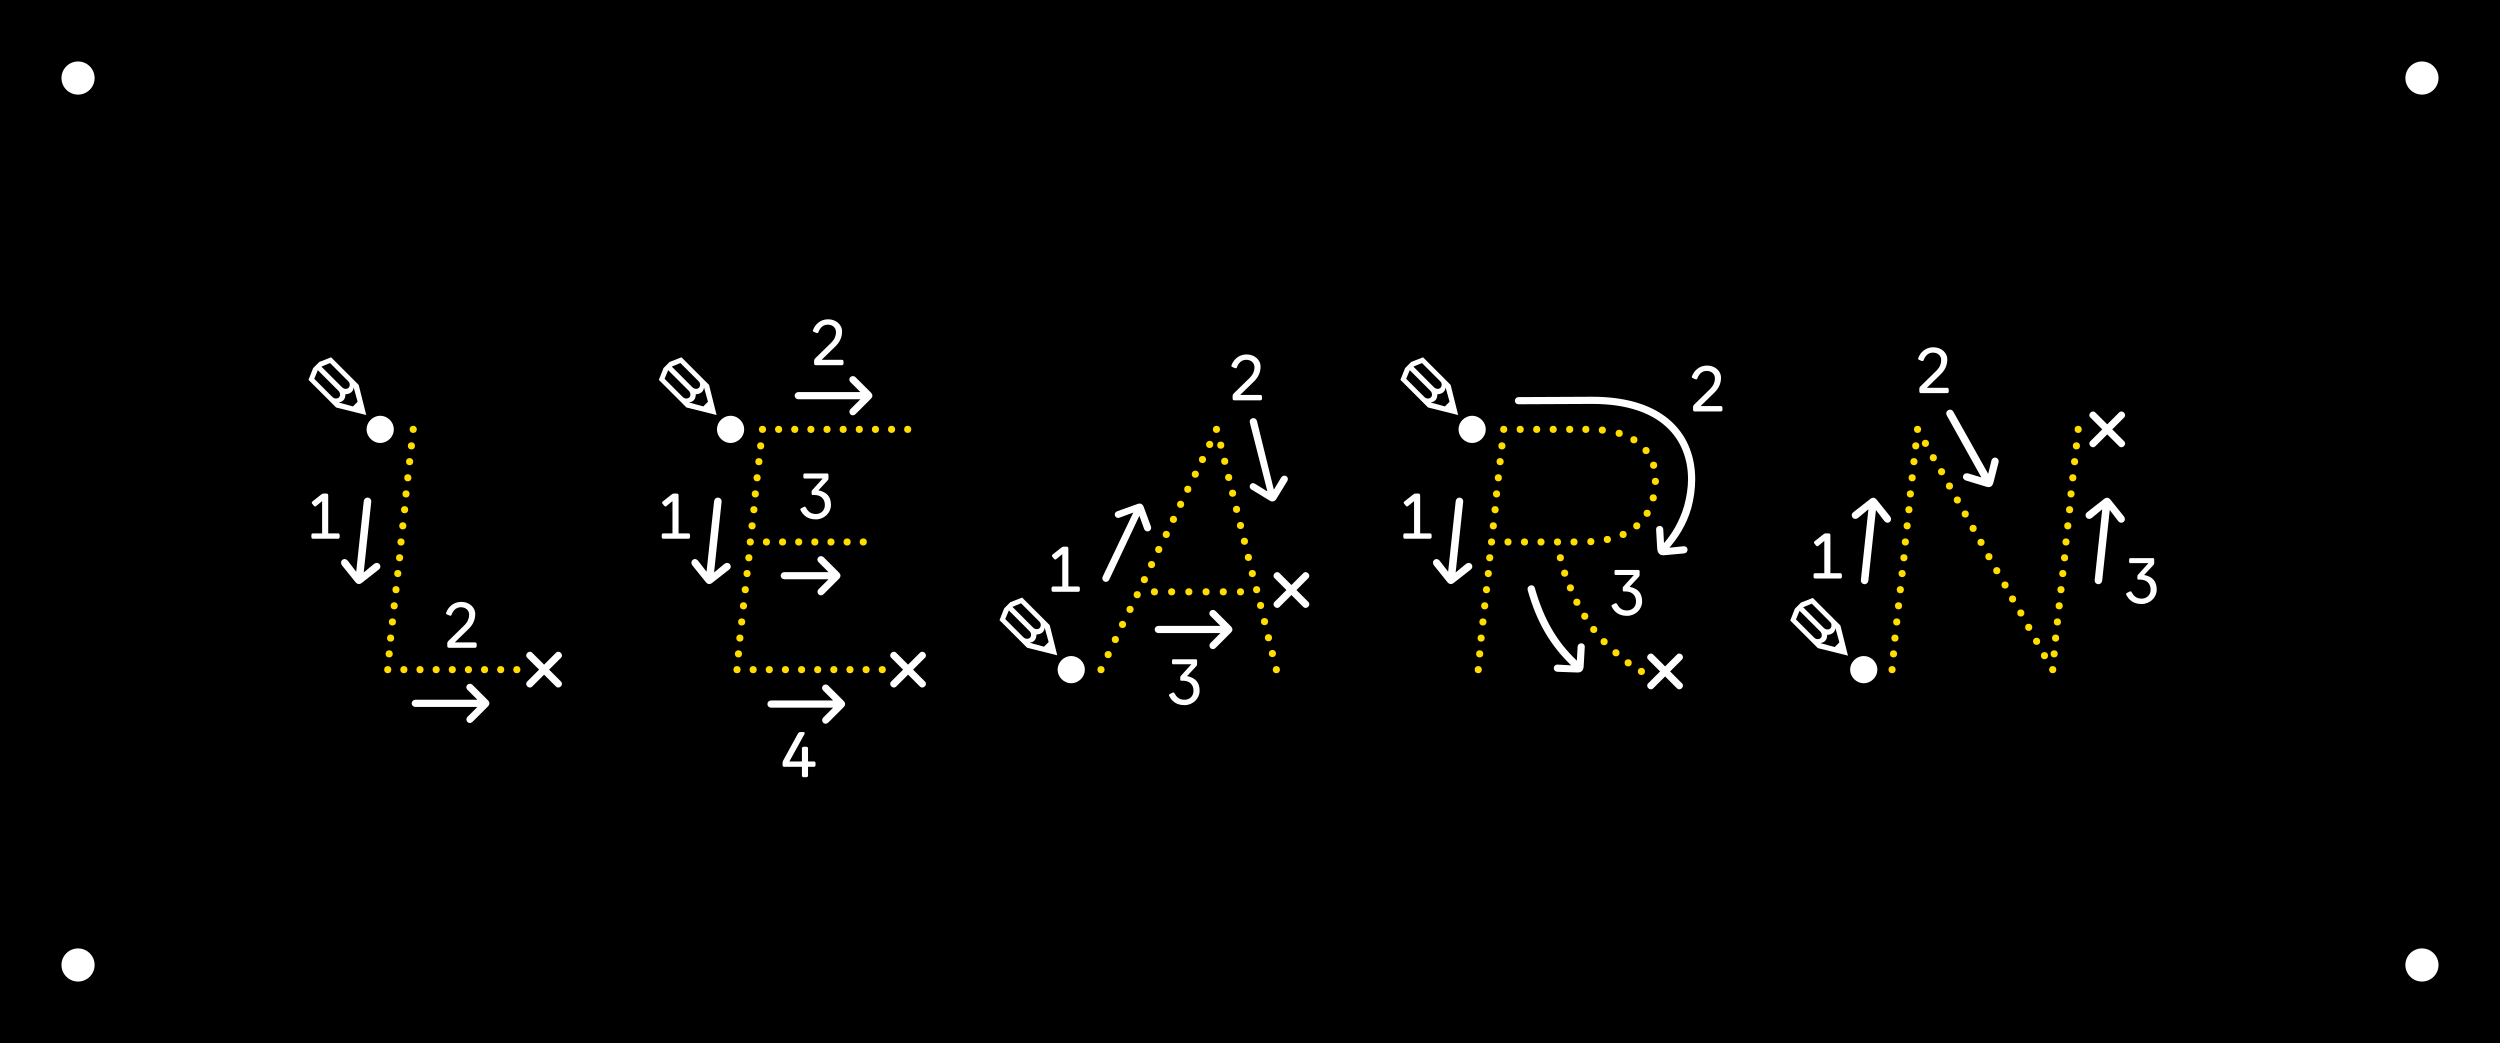 <?xml version="1.0" encoding="utf-8"?>
<!-- Generator: Adobe Illustrator 16.0.0, SVG Export Plug-In . SVG Version: 6.00 Build 0)  -->
<!DOCTYPE svg PUBLIC "-//W3C//DTD SVG 1.1//EN" "http://www.w3.org/Graphics/SVG/1.1/DTD/svg11.dtd">
<svg version="1.1" id="Layer_1" xmlns="http://www.w3.org/2000/svg" xmlns:xlink="http://www.w3.org/1999/xlink" x="0px" y="0px"
	 width="2440px" height="1018px" viewBox="0 0 2440 1018" enable-background="new 0 0 2440 1018" xml:space="preserve">
<g>
	<path d="M0,0v1018h2440V0H0z"/>
	<g>
		<g>
			<g>
				<circle fill="#FFFFFF" cx="76.172" cy="76.173" r="16.173"/>
			</g>
			<g>
				<circle fill="#FFFFFF" cx="2363.827" cy="941.827" r="16.173"/>
			</g>
			<g>
				<circle fill="#FFFFFF" cx="2363.827" cy="76.173" r="16.173"/>
			</g>
			<g>
				<circle fill="#FFFFFF" cx="76.172" cy="941.827" r="16.173"/>
			</g>
		</g>
	</g>
</g>
<path fill="#FFDD00" d="M378.437,650.072c2.1,0,3.5,1.4,3.5,3.5s-1.4,3.5-3.5,3.5c-2.1,0-3.5-1.4-3.5-3.5
	S376.336,650.072,378.437,650.072z M379.836,634.672c2.1,0,3.5,1.4,3.5,3.5s-1.4,3.5-3.5,3.5c-2.1,0-3.5-1.4-3.5-3.5
	S377.736,634.672,379.836,634.672z M381.236,619.271c2.1,0,3.5,1.4,3.5,3.5c0,2.1-1.4,3.5-3.5,3.5c-2.1,0-3.5-1.4-3.5-3.5
	C377.736,620.672,379.136,619.271,381.236,619.271z M382.986,603.521c2.1,0,3.5,1.4,3.5,3.5s-1.4,3.5-3.5,3.5
	c-2.1,0-3.5-1.4-3.5-3.5S380.886,603.521,382.986,603.521z M384.736,587.771c2.1,0,3.5,1.4,3.5,3.5s-1.4,3.5-3.5,3.5
	c-2.1,0-3.5-1.4-3.5-3.5S382.636,587.771,384.736,587.771z M386.486,572.021c2.1,0,3.5,1.4,3.5,3.5s-1.4,3.5-3.5,3.5
	c-2.1,0-3.5-1.4-3.5-3.5S384.386,572.021,386.486,572.021z M388.236,556.271c2.1,0,3.5,1.4,3.5,3.5s-1.4,3.5-3.5,3.5
	c-2.1,0-3.5-1.4-3.5-3.5S386.136,556.271,388.236,556.271z M389.986,540.87c2.1,0,3.5,1.4,3.5,3.5c0,2.1-1.4,3.5-3.5,3.5
	c-2.1,0-3.5-1.4-3.5-3.5C386.486,542.271,387.886,540.87,389.986,540.87z M391.386,525.47c2.1,0,3.5,1.4,3.5,3.5s-1.4,3.5-3.5,3.5
	c-2.1,0-3.5-1.4-3.5-3.5S389.286,525.47,391.386,525.47z M393.136,509.72c2.1,0,3.5,1.4,3.5,3.5s-1.4,3.5-3.5,3.5
	c-2.1,0-3.5-1.4-3.5-3.5S391.036,509.72,393.136,509.72z M394.186,650.072c2.1,0,3.5,1.4,3.5,3.5s-1.4,3.5-3.5,3.5
	c-2.1,0-3.5-1.4-3.5-3.5S392.086,650.072,394.186,650.072z M394.886,493.969c2.1,0,3.5,1.4,3.5,3.5c0,2.1-1.4,3.5-3.5,3.5
	c-2.1,0-3.5-1.4-3.5-3.5C391.386,495.37,392.786,493.969,394.886,493.969z M396.286,478.569c2.1,0,3.5,1.4,3.5,3.5s-1.4,3.5-3.5,3.5
	c-2.1,0-3.5-1.4-3.5-3.5S394.186,478.569,396.286,478.569z M398.036,462.819c2.1,0,3.5,1.4,3.5,3.5s-1.4,3.5-3.5,3.5
	c-2.1,0-3.5-1.4-3.5-3.5S395.936,462.819,398.036,462.819z M399.786,447.068c2.1,0,3.5,1.4,3.5,3.5s-1.4,3.5-3.5,3.5
	s-3.5-1.4-3.5-3.5S397.686,447.068,399.786,447.068z M401.536,431.668c2.1,0,3.5,1.4,3.5,3.5s-1.4,3.5-3.5,3.5s-3.5-1.4-3.5-3.5
	S399.436,431.668,401.536,431.668z M403.286,415.568c2.1,0,3.5,1.4,3.5,3.5c0,2.1-1.4,3.5-3.5,3.5s-3.5-1.4-3.5-3.5
	C399.786,416.968,401.186,415.568,403.286,415.568z M409.936,650.072c2.1,0,3.5,1.4,3.5,3.5s-1.4,3.5-3.5,3.5s-3.5-1.4-3.5-3.5
	S407.835,650.072,409.936,650.072z M425.685,650.072c2.1,0,3.5,1.4,3.5,3.5s-1.4,3.5-3.5,3.5s-3.5-1.4-3.5-3.5
	S423.585,650.072,425.685,650.072z M441.435,650.072c2.1,0,3.5,1.4,3.5,3.5s-1.4,3.5-3.5,3.5s-3.5-1.4-3.5-3.5
	S439.334,650.072,441.435,650.072z M457.184,650.072c2.1,0,3.5,1.4,3.5,3.5s-1.4,3.5-3.5,3.5c-2.1,0-3.5-1.4-3.5-3.5
	S455.084,650.072,457.184,650.072z M472.934,650.072c2.1,0,3.5,1.4,3.5,3.5s-1.4,3.5-3.5,3.5c-2.1,0-3.5-1.4-3.5-3.5
	S470.834,650.072,472.934,650.072z M488.684,650.072c2.1,0,3.5,1.4,3.5,3.5s-1.4,3.5-3.5,3.5c-2.1,0-3.5-1.4-3.5-3.5
	S486.583,650.072,488.684,650.072z M504.433,650.072c2.1,0,3.5,1.4,3.5,3.5s-1.4,3.5-3.5,3.5c-2.1,0-3.5-1.4-3.5-3.5
	S502.333,650.072,504.433,650.072z"/>
<path fill="#FFDD00" d="M719.332,650.072c2.1,0,3.5,1.4,3.5,3.5s-1.4,3.5-3.5,3.5c-2.1,0-3.5-1.4-3.5-3.5
	S717.231,650.072,719.332,650.072z M720.731,634.672c2.1,0,3.5,1.4,3.5,3.5s-1.4,3.5-3.5,3.5c-2.1,0-3.5-1.4-3.5-3.5
	S718.631,634.672,720.731,634.672z M722.131,619.271c2.1,0,3.5,1.4,3.5,3.5c0,2.1-1.4,3.5-3.5,3.5s-3.5-1.4-3.5-3.5
	C718.631,620.672,720.031,619.271,722.131,619.271z M723.881,603.521c2.1,0,3.5,1.4,3.5,3.5s-1.4,3.5-3.5,3.5
	c-2.1,0-3.5-1.4-3.5-3.5S721.781,603.521,723.881,603.521z M725.631,587.771c2.1,0,3.5,1.4,3.5,3.5s-1.4,3.5-3.5,3.5
	c-2.1,0-3.5-1.4-3.5-3.5S723.531,587.771,725.631,587.771z M727.381,572.021c2.1,0,3.5,1.4,3.5,3.5s-1.4,3.5-3.5,3.5
	c-2.1,0-3.5-1.4-3.5-3.5S725.281,572.021,727.381,572.021z M729.131,556.271c2.1,0,3.5,1.4,3.5,3.5s-1.4,3.5-3.5,3.5
	c-2.1,0-3.5-1.4-3.5-3.5S727.031,556.271,729.131,556.271z M730.881,540.87c2.1,0,3.5,1.4,3.5,3.5c0,2.1-1.4,3.5-3.5,3.5
	c-2.1,0-3.5-1.4-3.5-3.5C727.381,542.271,728.781,540.87,730.881,540.87z M732.281,525.47c2.1,0,3.5,1.4,3.5,3.5s-1.4,3.5-3.5,3.5
	c-2.1,0-3.5-1.4-3.5-3.5S730.181,525.47,732.281,525.47z M734.031,509.72c2.1,0,3.5,1.4,3.5,3.5s-1.4,3.5-3.5,3.5
	c-2.1,0-3.5-1.4-3.5-3.5S731.931,509.72,734.031,509.72z M735.081,650.072c2.1,0,3.5,1.4,3.5,3.5s-1.4,3.5-3.5,3.5
	c-2.1,0-3.5-1.4-3.5-3.5S732.981,650.072,735.081,650.072z M735.781,493.969c2.1,0,3.5,1.4,3.5,3.5c0,2.1-1.4,3.5-3.5,3.5
	c-2.1,0-3.5-1.4-3.5-3.5C732.281,495.37,733.681,493.969,735.781,493.969z M737.181,478.569c2.1,0,3.5,1.4,3.5,3.5s-1.4,3.5-3.5,3.5
	c-2.1,0-3.5-1.4-3.5-3.5S735.081,478.569,737.181,478.569z M738.931,462.819c2.1,0,3.5,1.4,3.5,3.5s-1.4,3.5-3.5,3.5
	c-2.1,0-3.5-1.4-3.5-3.5S736.831,462.819,738.931,462.819z M740.681,447.068c2.1,0,3.5,1.4,3.5,3.5s-1.4,3.5-3.5,3.5
	c-2.1,0-3.5-1.4-3.5-3.5S738.581,447.068,740.681,447.068z M742.431,431.668c2.1,0,3.5,1.4,3.5,3.5s-1.4,3.5-3.5,3.5
	c-2.1,0-3.5-1.4-3.5-3.5S740.331,431.668,742.431,431.668z M744.181,415.568c2.1,0,3.5,1.4,3.5,3.5c0,2.1-1.4,3.5-3.5,3.5
	s-3.5-1.4-3.5-3.5C740.681,416.968,742.081,415.568,744.181,415.568z M748.031,525.47c2.1,0,3.5,1.4,3.5,3.5s-1.4,3.5-3.5,3.5
	c-2.1,0-3.5-1.4-3.5-3.5S745.931,525.47,748.031,525.47z M750.831,650.072c2.1,0,3.5,1.4,3.5,3.5s-1.4,3.5-3.5,3.5s-3.5-1.4-3.5-3.5
	S748.73,650.072,750.831,650.072z M759.93,415.568c2.1,0,3.5,1.4,3.5,3.5c0,2.1-1.4,3.5-3.5,3.5c-2.1,0-3.5-1.4-3.5-3.5
	C756.43,416.968,757.831,415.568,759.93,415.568z M763.78,525.47c2.1,0,3.5,1.4,3.5,3.5s-1.4,3.5-3.5,3.5s-3.5-1.4-3.5-3.5
	S761.68,525.47,763.78,525.47z M766.58,650.072c2.1,0,3.5,1.4,3.5,3.5s-1.4,3.5-3.5,3.5s-3.5-1.4-3.5-3.5
	S764.48,650.072,766.58,650.072z M775.68,415.568c2.1,0,3.5,1.4,3.5,3.5c0,2.1-1.4,3.5-3.5,3.5c-2.1,0-3.5-1.4-3.5-3.5
	C772.18,416.968,773.58,415.568,775.68,415.568z M779.53,525.47c2.1,0,3.5,1.4,3.5,3.5s-1.4,3.5-3.5,3.5s-3.5-1.4-3.5-3.5
	S777.43,525.47,779.53,525.47z M782.33,650.072c2.1,0,3.5,1.4,3.5,3.5s-1.4,3.5-3.5,3.5c-2.1,0-3.5-1.4-3.5-3.5
	S780.23,650.072,782.33,650.072z M791.43,415.568c2.1,0,3.5,1.4,3.5,3.5c0,2.1-1.4,3.5-3.5,3.5c-2.1,0-3.5-1.4-3.5-3.5
	C787.93,416.968,789.33,415.568,791.43,415.568z M795.279,525.47c2.1,0,3.5,1.4,3.5,3.5s-1.4,3.5-3.5,3.5s-3.5-1.4-3.5-3.5
	S793.179,525.47,795.279,525.47z M798.079,650.072c2.1,0,3.5,1.4,3.5,3.5s-1.4,3.5-3.5,3.5c-2.1,0-3.5-1.4-3.5-3.5
	S795.979,650.072,798.079,650.072z M807.179,415.568c2.1,0,3.5,1.4,3.5,3.5c0,2.1-1.4,3.5-3.5,3.5c-2.1,0-3.5-1.4-3.5-3.5
	C803.679,416.968,805.079,415.568,807.179,415.568z M811.029,525.47c2.1,0,3.5,1.4,3.5,3.5s-1.4,3.5-3.5,3.5c-2.1,0-3.5-1.4-3.5-3.5
	S808.929,525.47,811.029,525.47z M813.829,650.072c2.1,0,3.5,1.4,3.5,3.5s-1.4,3.5-3.5,3.5c-2.1,0-3.5-1.4-3.5-3.5
	S811.729,650.072,813.829,650.072z M822.929,415.568c2.1,0,3.5,1.4,3.5,3.5c0,2.1-1.4,3.5-3.5,3.5s-3.5-1.4-3.5-3.5
	C819.429,416.968,820.829,415.568,822.929,415.568z M826.778,525.47c2.1,0,3.5,1.4,3.5,3.5s-1.4,3.5-3.5,3.5c-2.1,0-3.5-1.4-3.5-3.5
	S824.679,525.47,826.778,525.47z M829.579,650.072c2.1,0,3.5,1.4,3.5,3.5s-1.4,3.5-3.5,3.5c-2.1,0-3.5-1.4-3.5-3.5
	S827.479,650.072,829.579,650.072z M838.678,415.568c2.1,0,3.5,1.4,3.5,3.5c0,2.1-1.4,3.5-3.5,3.5s-3.5-1.4-3.5-3.5
	C835.178,416.968,836.578,415.568,838.678,415.568z M842.528,525.47c2.1,0,3.5,1.4,3.5,3.5s-1.4,3.5-3.5,3.5c-2.1,0-3.5-1.4-3.5-3.5
	S840.428,525.47,842.528,525.47z M845.328,650.072c2.1,0,3.5,1.4,3.5,3.5s-1.4,3.5-3.5,3.5s-3.5-1.4-3.5-3.5
	S843.228,650.072,845.328,650.072z M854.428,415.568c2.1,0,3.5,1.4,3.5,3.5c0,2.1-1.4,3.5-3.5,3.5c-2.1,0-3.5-1.4-3.5-3.5
	C850.928,416.968,852.328,415.568,854.428,415.568z M861.078,650.072c2.1,0,3.5,1.4,3.5,3.5s-1.4,3.5-3.5,3.5s-3.5-1.4-3.5-3.5
	S858.978,650.072,861.078,650.072z M870.177,415.568c2.1,0,3.5,1.4,3.5,3.5c0,2.1-1.4,3.5-3.5,3.5c-2.1,0-3.5-1.4-3.5-3.5
	C866.678,416.968,868.078,415.568,870.177,415.568z M885.927,415.568c2.1,0,3.5,1.4,3.5,3.5c0,2.1-1.4,3.5-3.5,3.5
	c-2.1,0-3.5-1.4-3.5-3.5C882.427,416.968,883.827,415.568,885.927,415.568z"/>
<path fill="#FFDD00" d="M1074.577,650.072c2.1,0,3.5,1.4,3.5,3.5s-1.4,3.5-3.5,3.5s-3.5-1.4-3.5-3.5
	S1072.477,650.072,1074.577,650.072z M1081.577,635.372c2.1,0,3.5,1.4,3.5,3.5s-1.4,3.5-3.5,3.5c-2.1,0-3.5-1.4-3.5-3.5
	S1079.477,635.372,1081.577,635.372z M1088.577,620.672c2.1,0,3.5,1.4,3.5,3.5c0,2.1-1.4,3.5-3.5,3.5c-2.1,0-3.5-1.4-3.5-3.5
	C1085.077,622.072,1086.477,620.672,1088.577,620.672z M1095.577,605.971c2.1,0,3.5,1.4,3.5,3.5c0,2.1-1.4,3.5-3.5,3.5
	s-3.5-1.4-3.5-3.5C1092.077,607.372,1093.477,605.971,1095.577,605.971z M1102.926,591.271c2.1,0,3.5,1.4,3.5,3.5s-1.4,3.5-3.5,3.5
	c-2.1,0-3.5-1.4-3.5-3.5S1100.827,591.271,1102.926,591.271z M1109.926,576.921c2.1,0,3.5,1.4,3.5,3.5s-1.4,3.5-3.5,3.5
	s-3.5-1.4-3.5-3.5S1107.826,576.921,1109.926,576.921z M1116.926,562.221c2.1,0,3.5,1.4,3.5,3.5s-1.4,3.5-3.5,3.5
	c-2.1,0-3.5-1.4-3.5-3.5S1114.826,562.221,1116.926,562.221z M1123.926,547.521c2.1,0,3.5,1.4,3.5,3.5s-1.4,3.5-3.5,3.5
	s-3.5-1.4-3.5-3.5S1121.826,547.521,1123.926,547.521z M1126.726,574.121c2.1,0,3.5,1.4,3.5,3.5c0,2.1-1.4,3.5-3.5,3.5
	c-2.1,0-3.5-1.4-3.5-3.5C1123.226,575.521,1124.626,574.121,1126.726,574.121z M1130.926,532.82c2.1,0,3.5,1.4,3.5,3.5
	s-1.4,3.5-3.5,3.5c-2.1,0-3.5-1.4-3.5-3.5S1128.826,532.82,1130.926,532.82z M1138.275,518.12c2.1,0,3.5,1.4,3.5,3.5
	c0,2.1-1.4,3.5-3.5,3.5s-3.5-1.4-3.5-3.5C1134.775,519.52,1136.175,518.12,1138.275,518.12z M1143.525,574.121
	c2.1,0,3.5,1.4,3.5,3.5c0,2.1-1.4,3.5-3.5,3.5s-3.5-1.4-3.5-3.5C1140.025,575.521,1141.425,574.121,1143.525,574.121z
	 M1145.275,503.419c2.1,0,3.5,1.4,3.5,3.5c0,2.1-1.4,3.5-3.5,3.5c-2.1,0-3.5-1.4-3.5-3.5
	C1141.775,504.82,1143.175,503.419,1145.275,503.419z M1152.275,488.719c2.1,0,3.5,1.4,3.5,3.5s-1.4,3.5-3.5,3.5
	c-2.1,0-3.5-1.4-3.5-3.5S1150.175,488.719,1152.275,488.719z M1159.275,474.019c2.1,0,3.5,1.4,3.5,3.5s-1.4,3.5-3.5,3.5
	s-3.5-1.4-3.5-3.5S1157.175,474.019,1159.275,474.019z M1160.325,574.121c2.1,0,3.5,1.4,3.5,3.5c0,2.1-1.4,3.5-3.5,3.5
	c-2.1,0-3.5-1.4-3.5-3.5C1156.825,575.521,1158.225,574.121,1160.325,574.121z M1166.625,459.319c2.1,0,3.5,1.4,3.5,3.5
	s-1.4,3.5-3.5,3.5c-2.1,0-3.5-1.4-3.5-3.5S1164.525,459.319,1166.625,459.319z M1173.625,444.969c2.1,0,3.5,1.4,3.5,3.5
	s-1.4,3.5-3.5,3.5s-3.5-1.4-3.5-3.5S1171.524,444.969,1173.625,444.969z M1177.125,574.121c2.1,0,3.5,1.4,3.5,3.5
	c0,2.1-1.4,3.5-3.5,3.5s-3.5-1.4-3.5-3.5C1173.625,575.521,1175.024,574.121,1177.125,574.121z M1180.625,430.269
	c2.1,0,3.5,1.4,3.5,3.5c0,2.1-1.4,3.5-3.5,3.5c-2.1,0-3.5-1.4-3.5-3.5C1177.125,431.668,1178.524,430.269,1180.625,430.269z
	 M1187.274,415.568c2.1,0,3.5,1.4,3.5,3.5c0,2.1-1.4,3.5-3.5,3.5c-2.1,0-3.5-1.4-3.5-3.5
	C1183.774,416.968,1185.174,415.568,1187.274,415.568z M1191.474,430.968c2.1,0,3.5,1.4,3.5,3.5s-1.4,3.5-3.5,3.5s-3.5-1.4-3.5-3.5
	S1189.374,430.968,1191.474,430.968z M1193.924,574.121c2.1,0,3.5,1.4,3.5,3.5c0,2.1-1.4,3.5-3.5,3.5c-2.1,0-3.5-1.4-3.5-3.5
	C1190.424,575.521,1191.824,574.121,1193.924,574.121z M1195.324,446.719c2.1,0,3.5,1.4,3.5,3.5s-1.4,3.5-3.5,3.5
	c-2.1,0-3.5-1.4-3.5-3.5S1193.224,446.719,1195.324,446.719z M1199.174,462.469c2.1,0,3.5,1.4,3.5,3.5c0,2.1-1.4,3.5-3.5,3.5
	s-3.5-1.4-3.5-3.5C1195.674,463.869,1197.074,462.469,1199.174,462.469z M1203.024,477.869c2.1,0,3.5,1.4,3.5,3.5s-1.4,3.5-3.5,3.5
	c-2.1,0-3.5-1.4-3.5-3.5S1200.924,477.869,1203.024,477.869z M1206.874,493.62c2.1,0,3.5,1.4,3.5,3.5s-1.4,3.5-3.5,3.5
	c-2.1,0-3.5-1.4-3.5-3.5S1204.774,493.62,1206.874,493.62z M1210.724,509.37c2.1,0,3.5,1.4,3.5,3.5s-1.4,3.5-3.5,3.5
	s-3.5-1.4-3.5-3.5S1208.624,509.37,1210.724,509.37z M1210.724,574.121c2.1,0,3.5,1.4,3.5,3.5c0,2.1-1.4,3.5-3.5,3.5
	s-3.5-1.4-3.5-3.5C1207.224,575.521,1208.624,574.121,1210.724,574.121z M1214.573,524.77c2.101,0,3.5,1.4,3.5,3.5
	s-1.399,3.5-3.5,3.5c-2.1,0-3.5-1.4-3.5-3.5S1212.474,524.77,1214.573,524.77z M1218.424,540.52c2.1,0,3.499,1.4,3.499,3.5
	c0,2.1-1.399,3.5-3.499,3.5c-2.101,0-3.5-1.4-3.5-3.5C1214.924,541.92,1216.323,540.52,1218.424,540.52z M1222.273,556.271
	c2.1,0,3.5,1.4,3.5,3.5s-1.4,3.5-3.5,3.5c-2.101,0-3.5-1.4-3.5-3.5S1220.173,556.271,1222.273,556.271z M1226.474,572.021
	c2.1,0,3.499,1.4,3.499,3.5s-1.399,3.5-3.499,3.5c-2.101,0-3.5-1.4-3.5-3.5S1224.373,572.021,1226.474,572.021z M1230.323,587.421
	c2.1,0,3.5,1.4,3.5,3.5c0,2.1-1.4,3.5-3.5,3.5c-2.101,0-3.5-1.4-3.5-3.5C1226.823,588.821,1228.223,587.421,1230.323,587.421z
	 M1234.173,603.171c2.1,0,3.5,1.4,3.5,3.5s-1.4,3.5-3.5,3.5s-3.5-1.4-3.5-3.5S1232.073,603.171,1234.173,603.171z M1238.022,618.921
	c2.101,0,3.5,1.4,3.5,3.5c0,2.1-1.399,3.5-3.5,3.5c-2.1,0-3.5-1.4-3.5-3.5C1234.522,620.322,1235.923,618.921,1238.022,618.921z
	 M1241.873,634.322c2.1,0,3.5,1.4,3.5,3.5s-1.4,3.5-3.5,3.5c-2.101,0-3.5-1.4-3.5-3.5S1239.772,634.322,1241.873,634.322z
	 M1245.723,650.072c2.1,0,3.5,1.4,3.5,3.5s-1.4,3.5-3.5,3.5s-3.5-1.4-3.5-3.5S1243.623,650.072,1245.723,650.072z"/>
<path fill="#FFDD00" d="M1442.772,650.072c2.1,0,3.5,1.4,3.5,3.5s-1.4,3.5-3.5,3.5s-3.5-1.4-3.5-3.5
	S1440.673,650.072,1442.772,650.072z M1444.173,634.672c2.1,0,3.499,1.4,3.499,3.5s-1.399,3.5-3.499,3.5c-2.101,0-3.5-1.4-3.5-3.5
	S1442.072,634.672,1444.173,634.672z M1445.572,619.271c2.1,0,3.5,1.4,3.5,3.5c0,2.1-1.4,3.5-3.5,3.5s-3.5-1.4-3.5-3.5
	C1442.072,620.672,1443.473,619.271,1445.572,619.271z M1447.322,603.521c2.1,0,3.5,1.4,3.5,3.5s-1.4,3.5-3.5,3.5s-3.5-1.4-3.5-3.5
	S1445.223,603.521,1447.322,603.521z M1449.072,587.771c2.1,0,3.5,1.4,3.5,3.5s-1.4,3.5-3.5,3.5s-3.5-1.4-3.5-3.5
	S1446.973,587.771,1449.072,587.771z M1450.822,572.021c2.1,0,3.5,1.4,3.5,3.5s-1.4,3.5-3.5,3.5s-3.5-1.4-3.5-3.5
	S1448.723,572.021,1450.822,572.021z M1452.572,556.271c2.1,0,3.5,1.4,3.5,3.5s-1.4,3.5-3.5,3.5s-3.5-1.4-3.5-3.5
	S1450.473,556.271,1452.572,556.271z M1453.973,540.87c2.1,0,3.499,1.4,3.499,3.5c0,2.1-1.399,3.5-3.499,3.5
	c-2.101,0-3.5-1.4-3.5-3.5C1450.473,542.271,1451.872,540.87,1453.973,540.87z M1455.722,525.47c2.101,0,3.5,1.4,3.5,3.5
	s-1.399,3.5-3.5,3.5c-2.1,0-3.499-1.4-3.499-3.5S1453.622,525.47,1455.722,525.47z M1457.472,509.72c2.101,0,3.5,1.4,3.5,3.5
	s-1.399,3.5-3.5,3.5c-2.1,0-3.499-1.4-3.499-3.5S1455.372,509.72,1457.472,509.72z M1459.222,493.969c2.101,0,3.5,1.4,3.5,3.5
	c0,2.1-1.399,3.5-3.5,3.5c-2.1,0-3.5-1.4-3.5-3.5C1455.722,495.37,1457.122,493.969,1459.222,493.969z M1460.622,478.569
	c2.1,0,3.5,1.4,3.5,3.5s-1.4,3.5-3.5,3.5s-3.5-1.4-3.5-3.5S1458.522,478.569,1460.622,478.569z M1462.372,462.819
	c2.1,0,3.5,1.4,3.5,3.5s-1.4,3.5-3.5,3.5s-3.5-1.4-3.5-3.5S1460.272,462.819,1462.372,462.819z M1464.122,447.068
	c2.1,0,3.5,1.4,3.5,3.5s-1.4,3.5-3.5,3.5s-3.5-1.4-3.5-3.5S1462.022,447.068,1464.122,447.068z M1465.872,431.668
	c2.1,0,3.5,1.4,3.5,3.5s-1.4,3.5-3.5,3.5c-2.101,0-3.5-1.4-3.5-3.5S1463.771,431.668,1465.872,431.668z M1467.622,415.568
	c2.1,0,3.5,1.4,3.5,3.5c0,2.1-1.4,3.5-3.5,3.5c-2.101,0-3.5-1.4-3.5-3.5C1464.122,416.968,1465.521,415.568,1467.622,415.568z
	 M1471.821,525.47c2.101,0,3.5,1.4,3.5,3.5s-1.399,3.5-3.5,3.5c-2.1,0-3.499-1.4-3.499-3.5S1469.722,525.47,1471.821,525.47z
	 M1483.722,415.568c2.1,0,3.5,1.4,3.5,3.5c0,2.1-1.4,3.5-3.5,3.5c-2.101,0-3.5-1.4-3.5-3.5
	C1480.222,416.968,1481.621,415.568,1483.722,415.568z M1487.921,525.47c2.101,0,3.5,1.4,3.5,3.5s-1.399,3.5-3.5,3.5
	c-2.1,0-3.5-1.4-3.5-3.5S1485.821,525.47,1487.921,525.47z M1499.821,415.568c2.1,0,3.5,1.4,3.5,3.5c0,2.1-1.4,3.5-3.5,3.5
	c-2.101,0-3.5-1.4-3.5-3.5C1496.321,416.968,1497.721,415.568,1499.821,415.568z M1504.021,525.47c2.101,0,3.5,1.4,3.5,3.5
	s-1.399,3.5-3.5,3.5c-2.1,0-3.5-1.4-3.5-3.5S1501.921,525.47,1504.021,525.47z M1515.921,415.568c2.1,0,3.5,1.4,3.5,3.5
	c0,2.1-1.4,3.5-3.5,3.5c-2.101,0-3.5-1.4-3.5-3.5C1512.421,416.968,1513.82,415.568,1515.921,415.568z M1520.12,525.47
	c2.101,0,3.5,1.4,3.5,3.5s-1.399,3.5-3.5,3.5c-2.1,0-3.5-1.4-3.5-3.5S1518.021,525.47,1520.12,525.47z M1522.92,540.87
	c2.101,0,3.5,1.4,3.5,3.5c0,2.1-1.399,3.5-3.5,3.5c-2.1,0-3.499-1.4-3.499-3.5C1519.421,542.271,1520.82,540.87,1522.92,540.87z
	 M1527.12,555.92c2.1,0,3.5,1.4,3.5,3.5s-1.4,3.5-3.5,3.5s-3.5-1.4-3.5-3.5S1525.021,555.92,1527.12,555.92z M1532.021,415.568
	c2.1,0,3.5,1.4,3.5,3.5c0,2.1-1.4,3.5-3.5,3.5c-2.101,0-3.5-1.4-3.5-3.5C1528.521,416.968,1529.92,415.568,1532.021,415.568z
	 M1532.72,570.271c2.101,0,3.5,1.4,3.5,3.5s-1.399,3.5-3.5,3.5c-2.1,0-3.5-1.4-3.5-3.5S1530.62,570.271,1532.72,570.271z
	 M1536.22,525.47c2.101,0,3.5,1.4,3.5,3.5s-1.399,3.5-3.5,3.5c-2.1,0-3.5-1.4-3.5-3.5S1534.12,525.47,1536.22,525.47z
	 M1539.02,584.271c2.101,0,3.5,1.4,3.5,3.5s-1.399,3.5-3.5,3.5c-2.1,0-3.499-1.4-3.499-3.5S1536.92,584.271,1539.02,584.271z
	 M1546.72,597.921c2.1,0,3.5,1.4,3.5,3.5s-1.4,3.5-3.5,3.5s-3.5-1.4-3.5-3.5S1544.62,597.921,1546.72,597.921z M1547.77,415.568
	c2.101,0,3.5,1.4,3.5,3.5c0,2.1-1.399,3.5-3.5,3.5c-2.1,0-3.5-1.4-3.5-3.5C1544.27,416.968,1545.67,415.568,1547.77,415.568z
	 M1552.67,525.12c2.1,0,3.5,1.4,3.5,3.5s-1.4,3.5-3.5,3.5c-2.101,0-3.5-1.4-3.5-3.5S1550.569,525.12,1552.67,525.12z
	 M1555.47,610.872c2.1,0,3.5,1.4,3.5,3.5s-1.4,3.5-3.5,3.5c-2.101,0-3.5-1.4-3.5-3.5S1553.369,610.872,1555.47,610.872z
	 M1563.869,416.268c2.101,0,3.5,1.4,3.5,3.5s-1.399,3.5-3.5,3.5c-2.1,0-3.5-1.4-3.5-3.5S1561.77,416.268,1563.869,416.268z
	 M1565.619,622.771c2.1,0,3.5,1.4,3.5,3.5c0,2.1-1.4,3.5-3.5,3.5s-3.5-1.4-3.5-3.5
	C1562.119,624.172,1563.52,622.771,1565.619,622.771z M1568.77,523.02c2.1,0,3.5,1.4,3.5,3.5s-1.4,3.5-3.5,3.5
	c-2.101,0-3.5-1.4-3.5-3.5S1566.669,523.02,1568.77,523.02z M1577.169,633.622c2.1,0,3.5,1.4,3.5,3.5s-1.4,3.5-3.5,3.5
	s-3.5-1.4-3.5-3.5S1575.069,633.622,1577.169,633.622z M1580.319,419.418c2.1,0,3.499,1.4,3.499,3.5c0,2.1-1.399,3.5-3.499,3.5
	c-2.101,0-3.5-1.4-3.5-3.5C1576.819,420.818,1578.219,419.418,1580.319,419.418z M1584.169,518.12c2.1,0,3.5,1.4,3.5,3.5
	c0,2.1-1.4,3.5-3.5,3.5c-2.101,0-3.5-1.4-3.5-3.5C1580.669,519.52,1582.068,518.12,1584.169,518.12z M1589.068,643.422
	c2.101,0,3.5,1.4,3.5,3.5c0,2.1-1.399,3.5-3.5,3.5c-2.1,0-3.5-1.4-3.5-3.5C1585.568,644.822,1586.969,643.422,1589.068,643.422z
	 M1594.669,425.718c2.1,0,3.499,1.4,3.499,3.5s-1.399,3.5-3.499,3.5c-2.101,0-3.5-1.4-3.5-3.5S1592.568,425.718,1594.669,425.718z
	 M1597.469,509.72c2.1,0,3.5,1.4,3.5,3.5s-1.4,3.5-3.5,3.5c-2.101,0-3.5-1.4-3.5-3.5S1595.368,509.72,1597.469,509.72z
	 M1602.019,651.822c2.1,0,3.5,1.4,3.5,3.5s-1.4,3.5-3.5,3.5c-2.101,0-3.5-1.4-3.5-3.5S1599.918,651.822,1602.019,651.822z
	 M1606.568,436.218c2.1,0,3.5,1.4,3.5,3.5c0,2.1-1.4,3.5-3.5,3.5c-2.101,0-3.5-1.4-3.5-3.5
	C1603.068,437.619,1604.468,436.218,1606.568,436.218z M1607.618,497.47c2.1,0,3.5,1.4,3.5,3.5c0,2.1-1.4,3.5-3.5,3.5
	s-3.5-1.4-3.5-3.5C1604.118,498.87,1605.519,497.47,1607.618,497.47z M1613.568,482.419c2.1,0,3.5,1.4,3.5,3.5s-1.4,3.5-3.5,3.5
	c-2.101,0-3.5-1.4-3.5-3.5S1611.468,482.419,1613.568,482.419z M1613.918,450.569c2.1,0,3.5,1.4,3.5,3.5s-1.4,3.5-3.5,3.5
	s-3.5-1.4-3.5-3.5S1611.818,450.569,1613.918,450.569z M1615.668,466.319c2.1,0,3.5,1.4,3.5,3.5s-1.4,3.5-3.5,3.5s-3.5-1.4-3.5-3.5
	S1613.568,466.319,1615.668,466.319z"/>
<path fill="#FFDD00" d="M1846.667,650.072c2.101,0,3.5,1.4,3.5,3.5s-1.399,3.5-3.5,3.5c-2.1,0-3.5-1.4-3.5-3.5
	S1844.567,650.072,1846.667,650.072z M1848.067,634.672c2.1,0,3.5,1.4,3.5,3.5s-1.4,3.5-3.5,3.5s-3.5-1.4-3.5-3.5
	S1845.968,634.672,1848.067,634.672z M1849.468,619.271c2.1,0,3.499,1.4,3.499,3.5c0,2.1-1.399,3.5-3.499,3.5
	c-2.101,0-3.5-1.4-3.5-3.5C1845.968,620.672,1847.367,619.271,1849.468,619.271z M1851.217,603.521c2.101,0,3.5,1.4,3.5,3.5
	s-1.399,3.5-3.5,3.5c-2.1,0-3.499-1.4-3.499-3.5S1849.117,603.521,1851.217,603.521z M1852.967,587.771c2.101,0,3.5,1.4,3.5,3.5
	s-1.399,3.5-3.5,3.5c-2.1,0-3.499-1.4-3.499-3.5S1850.867,587.771,1852.967,587.771z M1854.717,572.021c2.101,0,3.5,1.4,3.5,3.5
	s-1.399,3.5-3.5,3.5c-2.1,0-3.5-1.4-3.5-3.5S1852.617,572.021,1854.717,572.021z M1856.467,556.271c2.101,0,3.5,1.4,3.5,3.5
	s-1.399,3.5-3.5,3.5c-2.1,0-3.5-1.4-3.5-3.5S1854.367,556.271,1856.467,556.271z M1858.217,540.87c2.101,0,3.5,1.4,3.5,3.5
	c0,2.1-1.399,3.5-3.5,3.5c-2.1,0-3.5-1.4-3.5-3.5C1854.717,542.271,1856.117,540.87,1858.217,540.87z M1859.617,525.47
	c2.1,0,3.5,1.4,3.5,3.5s-1.4,3.5-3.5,3.5c-2.101,0-3.5-1.4-3.5-3.5S1857.517,525.47,1859.617,525.47z M1861.367,509.72
	c2.1,0,3.5,1.4,3.5,3.5s-1.4,3.5-3.5,3.5c-2.101,0-3.5-1.4-3.5-3.5S1859.267,509.72,1861.367,509.72z M1863.117,493.969
	c2.1,0,3.5,1.4,3.5,3.5c0,2.1-1.4,3.5-3.5,3.5c-2.101,0-3.5-1.4-3.5-3.5C1859.617,495.37,1861.017,493.969,1863.117,493.969z
	 M1864.517,478.569c2.101,0,3.5,1.4,3.5,3.5s-1.399,3.5-3.5,3.5c-2.1,0-3.5-1.4-3.5-3.5S1862.417,478.569,1864.517,478.569z
	 M1866.267,462.819c2.101,0,3.5,1.4,3.5,3.5s-1.399,3.5-3.5,3.5c-2.1,0-3.5-1.4-3.5-3.5S1864.167,462.819,1866.267,462.819z
	 M1868.017,447.068c2.101,0,3.5,1.4,3.5,3.5s-1.399,3.5-3.5,3.5c-2.1,0-3.5-1.4-3.5-3.5S1865.917,447.068,1868.017,447.068z
	 M1869.767,431.668c2.1,0,3.5,1.4,3.5,3.5s-1.4,3.5-3.5,3.5s-3.5-1.4-3.5-3.5S1867.667,431.668,1869.767,431.668z M1871.517,415.568
	c2.1,0,3.5,1.4,3.5,3.5c0,2.1-1.4,3.5-3.5,3.5s-3.5-1.4-3.5-3.5C1868.017,416.968,1869.417,415.568,1871.517,415.568z
	 M1879.217,429.218c2.1,0,3.5,1.4,3.5,3.5s-1.4,3.5-3.5,3.5c-2.101,0-3.5-1.4-3.5-3.5S1877.116,429.218,1879.217,429.218z
	 M1886.916,443.219c2.101,0,3.5,1.4,3.5,3.5s-1.399,3.5-3.5,3.5c-2.1,0-3.5-1.4-3.5-3.5S1884.816,443.219,1886.916,443.219z
	 M1894.966,456.869c2.101,0,3.5,1.4,3.5,3.5s-1.399,3.5-3.5,3.5c-2.1,0-3.5-1.4-3.5-3.5S1892.866,456.869,1894.966,456.869z
	 M1902.666,470.869c2.1,0,3.5,1.4,3.5,3.5s-1.4,3.5-3.5,3.5s-3.5-1.4-3.5-3.5S1900.566,470.869,1902.666,470.869z M1910.365,484.519
	c2.101,0,3.5,1.4,3.5,3.5c0,2.1-1.399,3.5-3.5,3.5c-2.1,0-3.499-1.4-3.499-3.5C1906.866,485.919,1908.266,484.519,1910.365,484.519z
	 M1918.065,498.169c2.1,0,3.5,1.4,3.5,3.5s-1.4,3.5-3.5,3.5s-3.5-1.4-3.5-3.5S1915.966,498.169,1918.065,498.169z M1925.766,512.17
	c2.1,0,3.5,1.4,3.5,3.5s-1.4,3.5-3.5,3.5c-2.101,0-3.5-1.4-3.5-3.5S1923.665,512.17,1925.766,512.17z M1933.465,525.82
	c2.101,0,3.5,1.4,3.5,3.5c0,2.1-1.399,3.5-3.5,3.5c-2.1,0-3.5-1.4-3.5-3.5C1929.965,527.22,1931.365,525.82,1933.465,525.82z
	 M1941.165,539.82c2.1,0,3.5,1.4,3.5,3.5s-1.4,3.5-3.5,3.5s-3.5-1.4-3.5-3.5S1939.065,539.82,1941.165,539.82z M1948.864,553.471
	c2.101,0,3.5,1.4,3.5,3.5c0,2.1-1.399,3.5-3.5,3.5c-2.1,0-3.499-1.4-3.499-3.5C1945.365,554.871,1946.765,553.471,1948.864,553.471z
	 M1956.914,567.471c2.101,0,3.5,1.4,3.5,3.5s-1.399,3.5-3.5,3.5c-2.1,0-3.499-1.4-3.499-3.5S1954.814,567.471,1956.914,567.471z
	 M1964.265,581.121c2.1,0,3.5,1.4,3.5,3.5s-1.4,3.5-3.5,3.5c-2.101,0-3.5-1.4-3.5-3.5S1962.164,581.121,1964.265,581.121z
	 M1972.314,594.771c2.1,0,3.5,1.4,3.5,3.5c0,2.1-1.4,3.5-3.5,3.5c-2.101,0-3.5-1.4-3.5-3.5
	C1968.814,596.171,1970.214,594.771,1972.314,594.771z M1980.014,608.771c2.101,0,3.5,1.4,3.5,3.5s-1.399,3.5-3.5,3.5
	c-2.1,0-3.5-1.4-3.5-3.5S1977.914,608.771,1980.014,608.771z M1987.714,622.422c2.1,0,3.5,1.4,3.5,3.5s-1.4,3.5-3.5,3.5
	c-2.101,0-3.5-1.4-3.5-3.5S1985.613,622.422,1987.714,622.422z M1995.413,636.422c2.101,0,3.5,1.4,3.5,3.5s-1.399,3.5-3.5,3.5
	c-2.1,0-3.5-1.4-3.5-3.5S1993.313,636.422,1995.413,636.422z M2003.463,650.072c2.101,0,3.5,1.4,3.5,3.5s-1.399,3.5-3.5,3.5
	c-2.1,0-3.5-1.4-3.5-3.5S2001.363,650.072,2003.463,650.072z M2004.863,634.672c2.1,0,3.5,1.4,3.5,3.5s-1.4,3.5-3.5,3.5
	s-3.5-1.4-3.5-3.5S2002.764,634.672,2004.863,634.672z M2006.263,619.271c2.101,0,3.5,1.4,3.5,3.5c0,2.1-1.399,3.5-3.5,3.5
	c-2.1,0-3.499-1.4-3.499-3.5C2002.764,620.672,2004.163,619.271,2006.263,619.271z M2008.013,603.521c2.101,0,3.5,1.4,3.5,3.5
	s-1.399,3.5-3.5,3.5c-2.1,0-3.499-1.4-3.499-3.5S2005.913,603.521,2008.013,603.521z M2009.763,587.771c2.101,0,3.5,1.4,3.5,3.5
	s-1.399,3.5-3.5,3.5c-2.1,0-3.5-1.4-3.5-3.5S2007.663,587.771,2009.763,587.771z M2011.513,572.021c2.101,0,3.5,1.4,3.5,3.5
	s-1.399,3.5-3.5,3.5c-2.1,0-3.5-1.4-3.5-3.5S2009.413,572.021,2011.513,572.021z M2013.263,556.271c2.101,0,3.5,1.4,3.5,3.5
	s-1.399,3.5-3.5,3.5c-2.1,0-3.5-1.4-3.5-3.5S2011.163,556.271,2013.263,556.271z M2015.013,540.87c2.101,0,3.5,1.4,3.5,3.5
	c0,2.1-1.399,3.5-3.5,3.5c-2.1,0-3.5-1.4-3.5-3.5C2011.513,542.271,2012.913,540.87,2015.013,540.87z M2016.413,525.47
	c2.1,0,3.5,1.4,3.5,3.5s-1.4,3.5-3.5,3.5s-3.5-1.4-3.5-3.5S2014.313,525.47,2016.413,525.47z M2018.163,509.72
	c2.1,0,3.5,1.4,3.5,3.5s-1.4,3.5-3.5,3.5c-2.101,0-3.5-1.4-3.5-3.5S2016.062,509.72,2018.163,509.72z M2019.913,493.969
	c2.1,0,3.5,1.4,3.5,3.5c0,2.1-1.4,3.5-3.5,3.5c-2.101,0-3.5-1.4-3.5-3.5C2016.413,495.37,2017.812,493.969,2019.913,493.969z
	 M2021.312,478.569c2.101,0,3.5,1.4,3.5,3.5s-1.399,3.5-3.5,3.5c-2.1,0-3.5-1.4-3.5-3.5S2019.213,478.569,2021.312,478.569z
	 M2023.062,462.819c2.101,0,3.5,1.4,3.5,3.5s-1.399,3.5-3.5,3.5c-2.1,0-3.5-1.4-3.5-3.5S2020.963,462.819,2023.062,462.819z
	 M2024.812,447.068c2.101,0,3.5,1.4,3.5,3.5s-1.399,3.5-3.5,3.5c-2.1,0-3.5-1.4-3.5-3.5S2022.713,447.068,2024.812,447.068z
	 M2026.562,431.668c2.101,0,3.5,1.4,3.5,3.5s-1.399,3.5-3.5,3.5c-2.1,0-3.5-1.4-3.5-3.5S2024.463,431.668,2026.562,431.668z
	 M2028.312,415.568c2.1,0,3.5,1.4,3.5,3.5c0,2.1-1.4,3.5-3.5,3.5s-3.5-1.4-3.5-3.5
	C2024.812,416.968,2026.213,415.568,2028.312,415.568z"/>
<g>
	<polygon fill="#FFFFFF" points="311.588,353.267 323.138,348.717 350.087,375.667 357.437,405.068 328.038,397.718 
		301.088,370.767 305.638,359.217 	"/>
	<path fill="#FFFFFF" d="M303.888,522.67c0-1.4,0.35-2.1,1.75-2.1h8.75v-31.5l-5.95,4.9c0,0-1.05,1.05-2.1-0.35l-1.75-2.1
		c-0.7-1.05,0-1.75,0.35-2.1l8.4-6.65c1.05-0.7,1.4-1.05,2.8-1.05h2.45c1.4,0,1.75,0.7,1.75,2.1v36.75h9.45c1.4,0,1.75,0.7,1.75,2.1
		v1.05c0,1.4-0.35,2.1-1.75,2.1h-24.149c-1.4,0-1.75-0.7-1.75-2.1V522.67z"/>
	<path d="M324.538,387.567c1.05,1.05,2.45,1.4,3.5,1.4c2.1,0,3.85-1.4,3.85-3.85c0-1.05-0.35-2.45-1.4-3.5l-20.299-20.301l-3.5,8.4
		L324.538,387.567z"/>
	<path d="M333.987,378.117c1.05,1.05,2.45,1.4,3.5,1.4c2.45,0,3.85-1.75,3.85-3.85c0-1.4-0.35-2.45-1.4-3.5l-17.85-17.851l-8.4,3.5
		L333.987,378.117z"/>
	<path d="M330.487,392.818l14,3.85l4.55-4.55l-3.85-14c-0.35,4.55-4.2,6.65-8.05,6.65
		C337.137,388.968,335.387,392.118,330.487,392.818z"/>
	<path fill="#FFFFFF" d="M353.587,568.521c-2.45,2.1-4.55,2.1-6.65-0.35l-12.95-16.101c-3.5-4.55,2.1-9.1,5.6-4.55l8.05,10.5
		l7.35-68.601c0.7-5.6,7.7-4.55,7.35,0.35l-7.35,68.951l10.15-8.4c4.55-3.15,8.4,2.45,4.55,5.6L353.587,568.521z"/>
	<path fill="#FFFFFF" d="M371.086,405.768c7,0,13.3,5.95,13.3,13.3c0,7.35-6.3,13.3-13.3,13.3c-7,0-13.3-5.95-13.3-13.3
		C357.787,411.718,364.087,405.768,371.086,405.768z"/>
	<path fill="#FFFFFF" d="M476.084,683.323c2.1,2.1,2.1,4.2,0,6.3l-14.7,14.7c-3.85,3.85-8.4-1.4-4.9-4.9l9.45-9.45h-60.199
		c-5.25,0-5.25-7,0-7h60.199l-9.45-9.45c-3.85-3.85,1.4-8.4,4.9-4.9L476.084,683.323z"/>
	<path fill="#FFFFFF" d="M436.535,628.022c0-1.05,0.35-1.75,1.05-2.45l15.75-15.4c3.15-3.15,4.55-6.65,4.55-10.15
		c0-4.55-3.5-7.351-8.05-7.351c-4.9,0-7.7,3.5-9.1,7.351c-0.35,1.05-1.05,1.05-2.1,0.7l-2.45-1.05c-0.7-0.35-1.05-0.7-0.7-1.75
		c1.75-4.9,6.65-10.5,14.7-10.5c8.399,0,13.649,5.95,13.649,11.55c0,5.95-2.1,10.5-6.3,14.7l-13.649,13.3h19.599
		c1.4,0,1.75,0.7,1.75,2.1v1.05c0,1.4-0.35,2.1-1.75,2.1h-25.199c-1.4,0-1.75-0.7-1.75-2.1V628.022z"/>
	<path fill="#FFFFFF" d="M535.932,653.572l11.55,11.55c3.15,3.15-1.75,8.05-4.9,4.9l-11.55-11.55l-11.55,11.55
		c-3.15,3.15-8.05-1.75-4.9-4.9l11.55-11.55l-11.55-11.55c-3.15-3.15,1.75-8.05,4.9-4.9l11.55,11.55l11.55-11.55
		c3.15-3.15,8.05,1.75,4.9,4.9L535.932,653.572z"/>
</g>
<polygon fill="#FFFFFF" points="653.533,353.267 665.083,348.717 692.032,375.667 699.382,405.068 669.982,397.718 643.033,370.767 
	647.583,359.217 "/>
<path fill="#FFFFFF" d="M645.833,522.67c0-1.4,0.35-2.1,1.75-2.1h8.75v-31.5l-5.95,4.9c0,0-1.05,1.05-2.1-0.35l-1.75-2.1
	c-0.7-1.05,0-1.75,0.35-2.1l8.4-6.65c1.05-0.7,1.4-1.05,2.8-1.05h2.45c1.4,0,1.75,0.7,1.75,2.1v36.75h9.45c1.4,0,1.75,0.7,1.75,2.1
	v1.05c0,1.4-0.35,2.1-1.75,2.1h-24.149c-1.4,0-1.75-0.7-1.75-2.1V522.67z"/>
<path d="M666.483,387.567c1.05,1.05,2.45,1.4,3.5,1.4c2.1,0,3.85-1.4,3.85-3.85c0-1.05-0.35-2.45-1.4-3.5l-20.299-20.301l-3.5,8.4
	L666.483,387.567z"/>
<path d="M675.933,378.117c1.05,1.05,2.45,1.4,3.5,1.4c2.45,0,3.85-1.75,3.85-3.85c0-1.4-0.35-2.45-1.4-3.5l-17.85-17.851l-8.4,3.5
	L675.933,378.117z"/>
<path d="M672.433,392.818l14,3.85l4.55-4.55l-3.85-14c-0.35,4.55-4.2,6.65-8.05,6.65
	C679.083,388.968,677.333,392.118,672.433,392.818z"/>
<path fill="#FFFFFF" d="M695.532,568.521c-2.45,2.1-4.55,2.1-6.65-0.35l-12.95-16.101c-3.5-4.55,2.1-9.1,5.6-4.55l8.05,10.5
	l7.35-68.601c0.7-5.6,7.7-4.55,7.35,0.35l-7.35,68.951l10.149-8.4c4.55-3.15,8.4,2.45,4.55,5.6L695.532,568.521z"/>
<path fill="#FFFFFF" d="M713.032,405.768c7,0,13.299,5.95,13.299,13.3c0,7.35-6.3,13.3-13.299,13.3c-7,0-13.3-5.95-13.3-13.3
	C699.732,411.718,706.032,405.768,713.032,405.768z"/>
<path fill="#FFFFFF" d="M823.279,684.023c2.1,2.1,2.1,4.2,0,6.3l-14.7,14.7c-3.85,3.85-8.4-1.4-4.9-4.9l9.45-9.45h-60.198
	c-5.25,0-5.25-7,0-7h60.198l-9.45-9.45c-3.85-3.85,1.4-8.4,4.9-4.9L823.279,684.023z"/>
<path fill="#FFFFFF" d="M818.729,558.721c2.1,2.1,2.1,4.2,0,6.3l-14.699,14.7c-3.85,3.85-8.4-1.4-4.9-4.9l9.45-9.45H765.88
	c-5.25,0-5.25-7,0-7h42.699l-9.45-9.45c-3.85-3.85,1.4-8.4,4.9-4.9L818.729,558.721z"/>
<path fill="#FFFFFF" d="M763.78,744.574c0-1.05,0.35-1.75,0.7-2.45l14.35-26.25c0.7-1.05,1.4-1.4,2.45-1.4h2.8
	c1.05,0,1.75,0.7,1.05,2.1l-14.7,26.601h12.25v-12.6c0-1.4,0.7-1.75,2.1-1.75h1.75c1.4,0,2.1,0.35,2.1,1.75v12.6h5.6
	c1.4,0,1.75,0.7,1.75,2.1v1.05c0,1.4-0.35,2.1-1.75,2.1h-5.6v8.4c0,1.4-0.7,1.75-2.1,1.75h-1.75c-1.4,0-2.1-0.35-2.1-1.75v-8.4
	H765.53c-1.4,0-1.75-0.7-1.75-2.1V744.574z"/>
<path fill="#FFFFFF" d="M849.878,383.018c2.1,2.1,2.1,4.2,0,6.3l-14.7,14.701c-3.85,3.85-8.4-1.4-4.9-4.9l9.45-9.45H779.53
	c-5.25,0-5.25-7,0-7h60.198l-9.45-9.45c-3.85-3.85,1.4-8.4,4.9-4.9L849.878,383.018z"/>
<path fill="#FFFFFF" d="M784.78,494.669c0.7-0.35,1.4,0,1.75,0.7c1.75,3.15,4.2,6.3,9.799,6.3c4.55,0,8.75-3.15,8.75-8.75
	c0-6.3-4.2-9.8-10.15-9.8h-1.75c-0.7,0-1.05-0.35-1.05-1.4v-1.75c0-0.7,0-1.05,0.7-1.75l10.149-11.2H785.13
	c-0.7,0-1.05-0.7-1.05-1.4v-2.1c0-0.7,0.35-1.4,1.05-1.4h22.399c0.7,0,1.05,0.7,1.05,1.4v3.15c0,0.35,0,1.4-0.7,2.1l-9.1,9.8
	c8.4,1.75,12.25,6.3,12.25,14.35c0,7.7-6.65,14-14.7,14c-8.399,0-12.6-4.2-15.049-9.1c-0.35-0.7,0-1.4,0.7-1.75L784.78,494.669z"/>
<path fill="#FFFFFF" d="M794.58,352.217c0-1.05,0.35-1.75,1.05-2.45l15.75-15.4c3.15-3.15,4.55-6.65,4.55-10.15
	c0-4.55-3.5-7.35-8.05-7.35c-4.9,0-7.7,3.5-9.1,7.35c-0.35,1.05-1.05,1.05-2.1,0.7l-2.45-1.05c-0.7-0.35-1.05-0.7-0.7-1.75
	c1.75-4.9,6.65-10.5,14.7-10.5c8.4,0,13.65,5.95,13.65,11.55c0,5.95-2.1,10.5-6.3,14.7l-13.649,13.3h19.6c1.4,0,1.75,0.7,1.75,2.1
	v1.05c0,1.4-0.35,2.1-1.75,2.1h-25.2c-1.4,0-1.75-0.7-1.75-2.1V352.217z"/>
<path fill="#FFFFFF" d="M891.177,653.572l11.55,11.55c3.15,3.15-1.75,8.05-4.9,4.9l-11.55-11.55l-11.549,11.55
	c-3.15,3.15-8.05-1.75-4.9-4.9l11.549-11.55l-11.549-11.55c-3.15-3.15,1.75-8.05,4.9-4.9l11.549,11.55l11.55-11.55
	c3.15-3.15,8.05,1.75,4.9,4.9L891.177,653.572z"/>
<g>
	<polygon fill="#FFFFFF" points="986.029,587.771 997.579,583.221 1024.528,610.171 1031.878,639.572 1002.479,632.222 
		975.53,605.271 980.08,593.721 	"/>
	<path d="M998.979,622.072c1.05,1.05,2.45,1.4,3.5,1.4c2.1,0,3.85-1.4,3.85-3.85c0-1.05-0.35-2.45-1.4-3.5l-20.299-20.3l-3.5,8.4
		L998.979,622.072z"/>
	<path d="M1008.429,612.622c1.05,1.05,2.45,1.4,3.5,1.4c2.45,0,3.85-1.75,3.85-3.85c0-1.4-0.35-2.45-1.4-3.5l-17.85-17.85l-8.4,3.5
		L1008.429,612.622z"/>
	<path d="M1004.929,627.322l14,3.85l4.55-4.55l-3.85-14c-0.35,4.55-4.2,6.65-8.05,6.65
		C1011.579,623.472,1009.829,626.622,1004.929,627.322z"/>
	<path fill="#FFFFFF" d="M1026.278,574.471c0-1.4,0.35-2.1,1.75-2.1h8.75v-31.5l-5.95,4.9c0,0-1.05,1.05-2.1-0.35l-1.75-2.1
		c-0.7-1.05,0-1.75,0.35-2.1l8.4-6.65c1.05-0.7,1.4-1.05,2.8-1.05h2.45c1.4,0,1.75,0.7,1.75,2.1v36.75h9.45c1.4,0,1.75,0.7,1.75,2.1
		v1.05c0,1.4-0.35,2.1-1.75,2.1h-24.149c-1.4,0-1.75-0.7-1.75-2.1V574.471z"/>
	<path fill="#FFFFFF" d="M1045.528,640.272c7,0,13.3,5.95,13.3,13.3s-6.3,13.3-13.3,13.3c-7,0-13.3-5.95-13.3-13.3
		S1038.528,640.272,1045.528,640.272z"/>
	<path fill="#FFFFFF" d="M1110.276,491.869c2.8-1.05,4.9,0,5.95,2.8l7,18.9c1.75,4.9-4.9,7.35-6.65,2.45l-4.55-12.601
		l-29.399,62.301c-2.45,4.55-8.4,1.4-6.3-3.15l29.749-62.301l-13.299,4.9c-4.55,1.75-7-4.55-2.1-6.3L1110.276,491.869z"/>
	<path fill="#FFFFFF" d="M1201.274,611.222c2.1,2.1,2.1,4.2,0,6.3l-14.7,14.7c-3.85,3.85-8.4-1.4-4.9-4.9l9.45-9.45h-60.198
		c-5.25,0-5.25-7,0-7h60.198l-9.45-9.45c-3.85-3.85,1.4-8.4,4.9-4.9L1201.274,611.222z"/>
	<path fill="#FFFFFF" d="M1144.575,675.973c0.7-0.35,1.4,0,1.75,0.7c1.75,3.15,4.2,6.3,9.8,6.3c4.55,0,8.75-3.15,8.75-8.75
		c0-6.3-4.2-9.8-10.15-9.8h-1.75c-0.7,0-1.05-0.35-1.05-1.4v-1.75c0-0.7,0-1.05,0.7-1.75l10.15-11.2h-17.85
		c-0.7,0-1.05-0.7-1.05-1.4v-2.1c0-0.7,0.35-1.4,1.05-1.4h22.399c0.7,0,1.05,0.7,1.05,1.4v3.15c0,0.35,0,1.4-0.7,2.1l-9.1,9.8
		c8.4,1.75,12.25,6.3,12.25,14.351c0,7.7-6.65,14-14.7,14c-8.4,0-12.6-4.2-15.05-9.1c-0.35-0.7,0-1.4,0.7-1.75L1144.575,675.973z"/>
	<path fill="#FFFFFF" d="M1203.024,386.518c0-1.05,0.35-1.75,1.05-2.45l15.75-15.4c3.15-3.15,4.55-6.65,4.55-10.15
		c0-4.55-3.5-7.35-8.05-7.35c-4.899,0-7.699,3.5-9.1,7.35c-0.35,1.05-1.05,1.05-2.1,0.7l-2.45-1.05c-0.7-0.35-1.05-0.7-0.7-1.75
		c1.75-4.9,6.65-10.5,14.7-10.5c8.399,0,13.649,5.95,13.649,11.55c0,5.95-2.101,10.5-6.3,14.701l-13.649,13.3h19.599
		c1.4,0,1.75,0.7,1.75,2.1v1.05c0,1.4-0.35,2.1-1.75,2.1h-25.199c-1.4,0-1.75-0.7-1.75-2.1V386.518z"/>
	<path fill="#FFFFFF" d="M1221.573,477.869c-4.2-2.45-0.7-8.4,3.5-5.6l11.899,7.35l-17.149-67.201c-1.05-4.55,5.6-6.3,7-1.4
		l16.449,66.851l7-11.55c2.8-4.55,8.75-1.05,5.95,3.5l-10.5,17.15c-1.4,2.45-3.85,3.15-6.3,1.75L1221.573,477.869z"/>
	<path fill="#FFFFFF" d="M1265.322,575.871l11.55,11.55c3.149,3.15-1.75,8.05-4.9,4.9l-11.55-11.55l-11.55,11.55
		c-3.149,3.15-8.049-1.75-4.899-4.9l11.55-11.55l-11.55-11.55c-3.149-3.15,1.75-8.05,4.899-4.9l11.55,11.55l11.55-11.55
		c3.15-3.15,8.05,1.75,4.9,4.9L1265.322,575.871z"/>
</g>
<g>
	<polygon fill="#FFFFFF" points="1377.324,353.267 1388.874,348.717 1415.823,375.667 1423.173,405.068 1393.773,397.718 
		1366.824,370.767 1371.374,359.217 	"/>
	<path fill="#FFFFFF" d="M1369.624,522.67c0-1.4,0.351-2.1,1.75-2.1h8.75v-31.5l-5.95,4.9c0,0-1.05,1.05-2.1-0.35l-1.75-2.1
		c-0.7-1.05,0-1.75,0.351-2.1l8.399-6.65c1.05-0.7,1.399-1.05,2.8-1.05h2.45c1.399,0,1.75,0.7,1.75,2.1v36.75h9.449
		c1.4,0,1.75,0.7,1.75,2.1v1.05c0,1.4-0.35,2.1-1.75,2.1h-24.149c-1.399,0-1.75-0.7-1.75-2.1V522.67z"/>
	<path d="M1390.273,387.567c1.051,1.05,2.45,1.4,3.5,1.4c2.101,0,3.851-1.4,3.851-3.85c0-1.05-0.351-2.45-1.4-3.5l-20.3-20.301
		l-3.499,8.4L1390.273,387.567z"/>
	<path d="M1399.724,378.117c1.05,1.05,2.45,1.4,3.5,1.4c2.45,0,3.85-1.75,3.85-3.85c0-1.4-0.35-2.45-1.399-3.5l-17.85-17.851
		l-8.4,3.5L1399.724,378.117z"/>
	<path d="M1396.224,392.818l14,3.85l4.55-4.55l-3.851-14c-0.35,4.55-4.199,6.65-8.05,6.65
		C1402.873,388.968,1401.124,392.118,1396.224,392.818z"/>
	<path fill="#FFFFFF" d="M1419.323,568.521c-2.45,2.1-4.55,2.1-6.65-0.35l-12.949-16.101c-3.5-4.55,2.1-9.1,5.6-4.55l8.05,10.5
		l7.35-68.601c0.7-5.6,7.7-4.55,7.351,0.35l-7.351,68.951l10.15-8.4c4.55-3.15,8.399,2.45,4.55,5.6L1419.323,568.521z"/>
	<path fill="#FFFFFF" d="M1436.822,405.768c7,0,13.3,5.95,13.3,13.3c0,7.35-6.3,13.3-13.3,13.3c-6.999,0-13.299-5.95-13.299-13.3
		C1423.523,411.718,1429.823,405.768,1436.822,405.768z"/>
	<path fill="#FFFFFF" d="M1624.067,541.92c-4.55,0.35-6.3-2.45-6.649-6.65l-1.05-18.2c-0.351-4.9,7-5.25,7,0l0.699,12.95
		c7.351-8.4,15.05-20.65,19.6-36.051c2.45-9.1,3.851-17.85,3.851-26.25c0-37.8-24.85-73.501-93.448-73.501l-71.748,0.35
		c-5.25,0-4.899-7,0-7l71.748-0.35c73.498,0,100.447,39.201,100.447,80.501c0,9.8-1.399,19.25-3.85,28.351
		c-4.899,16.8-13.3,29.051-21.35,38.501l13.3-1.4c5.6-0.7,5.95,6.65,0.7,7L1624.067,541.92z"/>
	<path fill="#FFFFFF" d="M1545.67,650.422c-0.351,3.85-2.1,5.95-5.95,5.95l-19.6-0.7c-5.25-0.35-4.55-7.35,0.351-7l12.949,0.7
		c-20.649-19.95-33.599-42.351-42.349-73.151c-1.4-5.25,5.95-7,7-2.1c8.75,30.451,21.35,52.151,40.948,70.702l0.7-13.3
		c0.351-5.25,7.35-4.55,7,0L1545.67,650.422z"/>
	<path fill="#FFFFFF" d="M1576.469,588.821c0.7-0.35,1.4,0,1.75,0.7c1.75,3.15,4.2,6.3,9.8,6.3c4.55,0,8.75-3.15,8.75-8.75
		c0-6.3-4.2-9.8-10.149-9.8h-1.75c-0.7,0-1.051-0.35-1.051-1.4v-1.75c0-0.7,0-1.05,0.7-1.75l10.15-11.2h-17.85
		c-0.7,0-1.051-0.7-1.051-1.4v-2.1c0-0.7,0.351-1.4,1.051-1.4h22.399c0.699,0,1.05,0.7,1.05,1.4v3.15c0,0.35,0,1.4-0.7,2.1l-9.1,9.8
		c8.399,1.75,12.25,6.3,12.25,14.351c0,7.7-6.65,14-14.7,14c-8.399,0-12.6-4.2-15.05-9.1c-0.35-0.7,0-1.4,0.7-1.75L1576.469,588.821
		z"/>
	<path fill="#FFFFFF" d="M1630.018,655.322l11.55,11.55c3.149,3.15-1.75,8.05-4.9,4.9l-11.549-11.55l-11.55,11.55
		c-3.15,3.15-8.05-1.75-4.9-4.9l11.55-11.55l-11.55-11.55c-3.149-3.15,1.75-8.05,4.9-4.9l11.55,11.55l11.549-11.55
		c3.15-3.15,8.05,1.75,4.9,4.9L1630.018,655.322z"/>
	<path fill="#FFFFFF" d="M1652.417,397.368c0-1.05,0.35-1.75,1.05-2.45l15.75-15.4c3.149-3.15,4.55-6.65,4.55-10.15
		c0-4.55-3.5-7.35-8.05-7.35c-4.9,0-7.7,3.5-9.1,7.35c-0.351,1.05-1.05,1.05-2.101,0.7l-2.449-1.05c-0.7-0.35-1.051-0.7-0.7-1.75
		c1.75-4.9,6.649-10.5,14.699-10.5c8.4,0,13.649,5.95,13.649,11.55c0,5.95-2.1,10.5-6.3,14.7l-13.649,13.3h19.6
		c1.4,0,1.75,0.7,1.75,2.1v1.05c0,1.4-0.35,2.1-1.75,2.1h-25.199c-1.4,0-1.75-0.7-1.75-2.1V397.368z"/>
</g>
<g>
	<polygon fill="#FFFFFF" points="1757.77,588.121 1769.319,583.571 1796.269,610.521 1803.618,639.922 1774.22,632.572 
		1747.27,605.622 1751.82,594.071 	"/>
	<path d="M1770.72,622.422c1.05,1.05,2.449,1.4,3.5,1.4c2.1,0,3.85-1.4,3.85-3.85c0-1.05-0.351-2.45-1.4-3.5l-20.299-20.3l-3.5,8.4
		L1770.72,622.422z"/>
	<path d="M1780.169,612.972c1.05,1.05,2.45,1.4,3.5,1.4c2.45,0,3.85-1.75,3.85-3.85c0-1.4-0.35-2.45-1.399-3.5l-17.85-17.851
		l-8.399,3.5L1780.169,612.972z"/>
	<path fill="#FFFFFF" d="M1770.02,561.521c0-1.4,0.35-2.1,1.75-2.1h8.75v-31.5l-5.95,4.9c0,0-1.05,1.05-2.1-0.35l-1.75-2.1
		c-0.7-1.05,0-1.75,0.35-2.1l8.399-6.65c1.051-0.7,1.4-1.05,2.8-1.05h2.45c1.4,0,1.75,0.7,1.75,2.1v36.75h9.45
		c1.399,0,1.75,0.7,1.75,2.1v1.05c0,1.4-0.351,2.1-1.75,2.1h-24.149c-1.4,0-1.75-0.7-1.75-2.1V561.521z"/>
	<path d="M1776.669,627.672l14,3.85l4.55-4.55l-3.85-14c-0.351,4.55-4.2,6.65-8.05,6.65
		C1783.319,623.822,1781.569,626.972,1776.669,627.672z"/>
	<path fill="#FFFFFF" d="M1819.019,640.272c6.999,0,13.299,5.95,13.299,13.3s-6.3,13.3-13.299,13.3c-7,0-13.3-5.95-13.3-13.3
		S1812.019,640.272,1819.019,640.272z"/>
	<path fill="#FFFFFF" d="M1824.968,487.319c2.45-2.1,4.55-2.1,6.65,0.35l12.949,16.1c3.5,4.55-2.1,9.1-5.6,4.55l-8.05-10.5
		l-7.35,68.602c-0.7,5.6-7.7,4.55-7.351-0.35l7.351-68.951l-10.15,8.4c-4.55,3.15-8.399-2.45-4.55-5.6L1824.968,487.319z"/>
	<path fill="#FFFFFF" d="M1873.267,379.518c0-1.05,0.35-1.75,1.05-2.45l15.75-15.4c3.149-3.15,4.55-6.65,4.55-10.15
		c0-4.55-3.5-7.35-8.05-7.35c-4.9,0-7.7,3.5-9.1,7.35c-0.351,1.05-1.05,1.05-2.101,0.7l-2.449-1.05c-0.7-0.35-1.051-0.7-0.7-1.75
		c1.75-4.9,6.649-10.5,14.699-10.5c8.4,0,13.65,5.95,13.65,11.55c0,5.95-2.101,10.5-6.3,14.7l-13.65,13.3h19.6
		c1.4,0,1.75,0.7,1.75,2.1v1.05c0,1.4-0.35,2.1-1.75,2.1h-25.199c-1.4,0-1.75-0.7-1.75-2.1V379.518z"/>
	<path fill="#FFFFFF" d="M1945.715,470.519c-1.05,4.55-3.5,5.6-7,4.55l-19.6-5.95c-5.6-1.75-3.5-8.4,2.101-7l12.6,3.85l-33.6-60.201
		c-2.8-4.9,3.85-8.4,6.3-3.85l33.949,60.551l3.15-12.95c1.75-5.25,8.05-2.8,6.999,1.75L1945.715,470.519z"/>
	<path fill="#FFFFFF" d="M2053.162,487.319c2.45-2.1,4.55-2.1,6.649,0.35l12.95,16.1c3.5,4.55-2.101,9.1-5.601,4.55l-8.049-10.5
		l-7.351,68.602c-0.7,5.6-7.699,4.55-7.35-0.35l7.35-68.951l-10.149,8.4c-4.55,3.15-8.399-2.45-4.55-5.6L2053.162,487.319z"/>
	<path fill="#FFFFFF" d="M2061.562,419.068l11.55,11.55c3.15,3.15-1.75,8.05-4.899,4.9l-11.55-11.55l-11.55,11.55
		c-3.15,3.15-8.05-1.75-4.9-4.9l11.55-11.55l-11.55-11.55c-3.149-3.15,1.75-8.05,4.9-4.9l11.55,11.55l11.55-11.55
		c3.149-3.15,8.05,1.75,4.899,4.9L2061.562,419.068z"/>
	<path fill="#FFFFFF" d="M2078.711,577.271c0.7-0.35,1.4,0,1.75,0.7c1.75,3.15,4.2,6.3,9.8,6.3c4.55,0,8.75-3.15,8.75-8.75
		c0-6.3-4.2-9.8-10.149-9.8h-1.75c-0.7,0-1.05-0.35-1.05-1.4v-1.75c0-0.7,0-1.05,0.699-1.75l10.15-11.2h-17.85
		c-0.7,0-1.05-0.7-1.05-1.4v-2.1c0-0.7,0.35-1.4,1.05-1.4h22.399c0.7,0,1.05,0.7,1.05,1.4v3.15c0,0.35,0,1.4-0.7,2.1l-9.1,9.8
		c8.399,1.75,12.25,6.3,12.25,14.351c0,7.7-6.65,14-14.7,14c-8.399,0-12.6-4.2-15.05-9.1c-0.35-0.7,0-1.4,0.7-1.75L2078.711,577.271
		z"/>
</g>
</svg>
